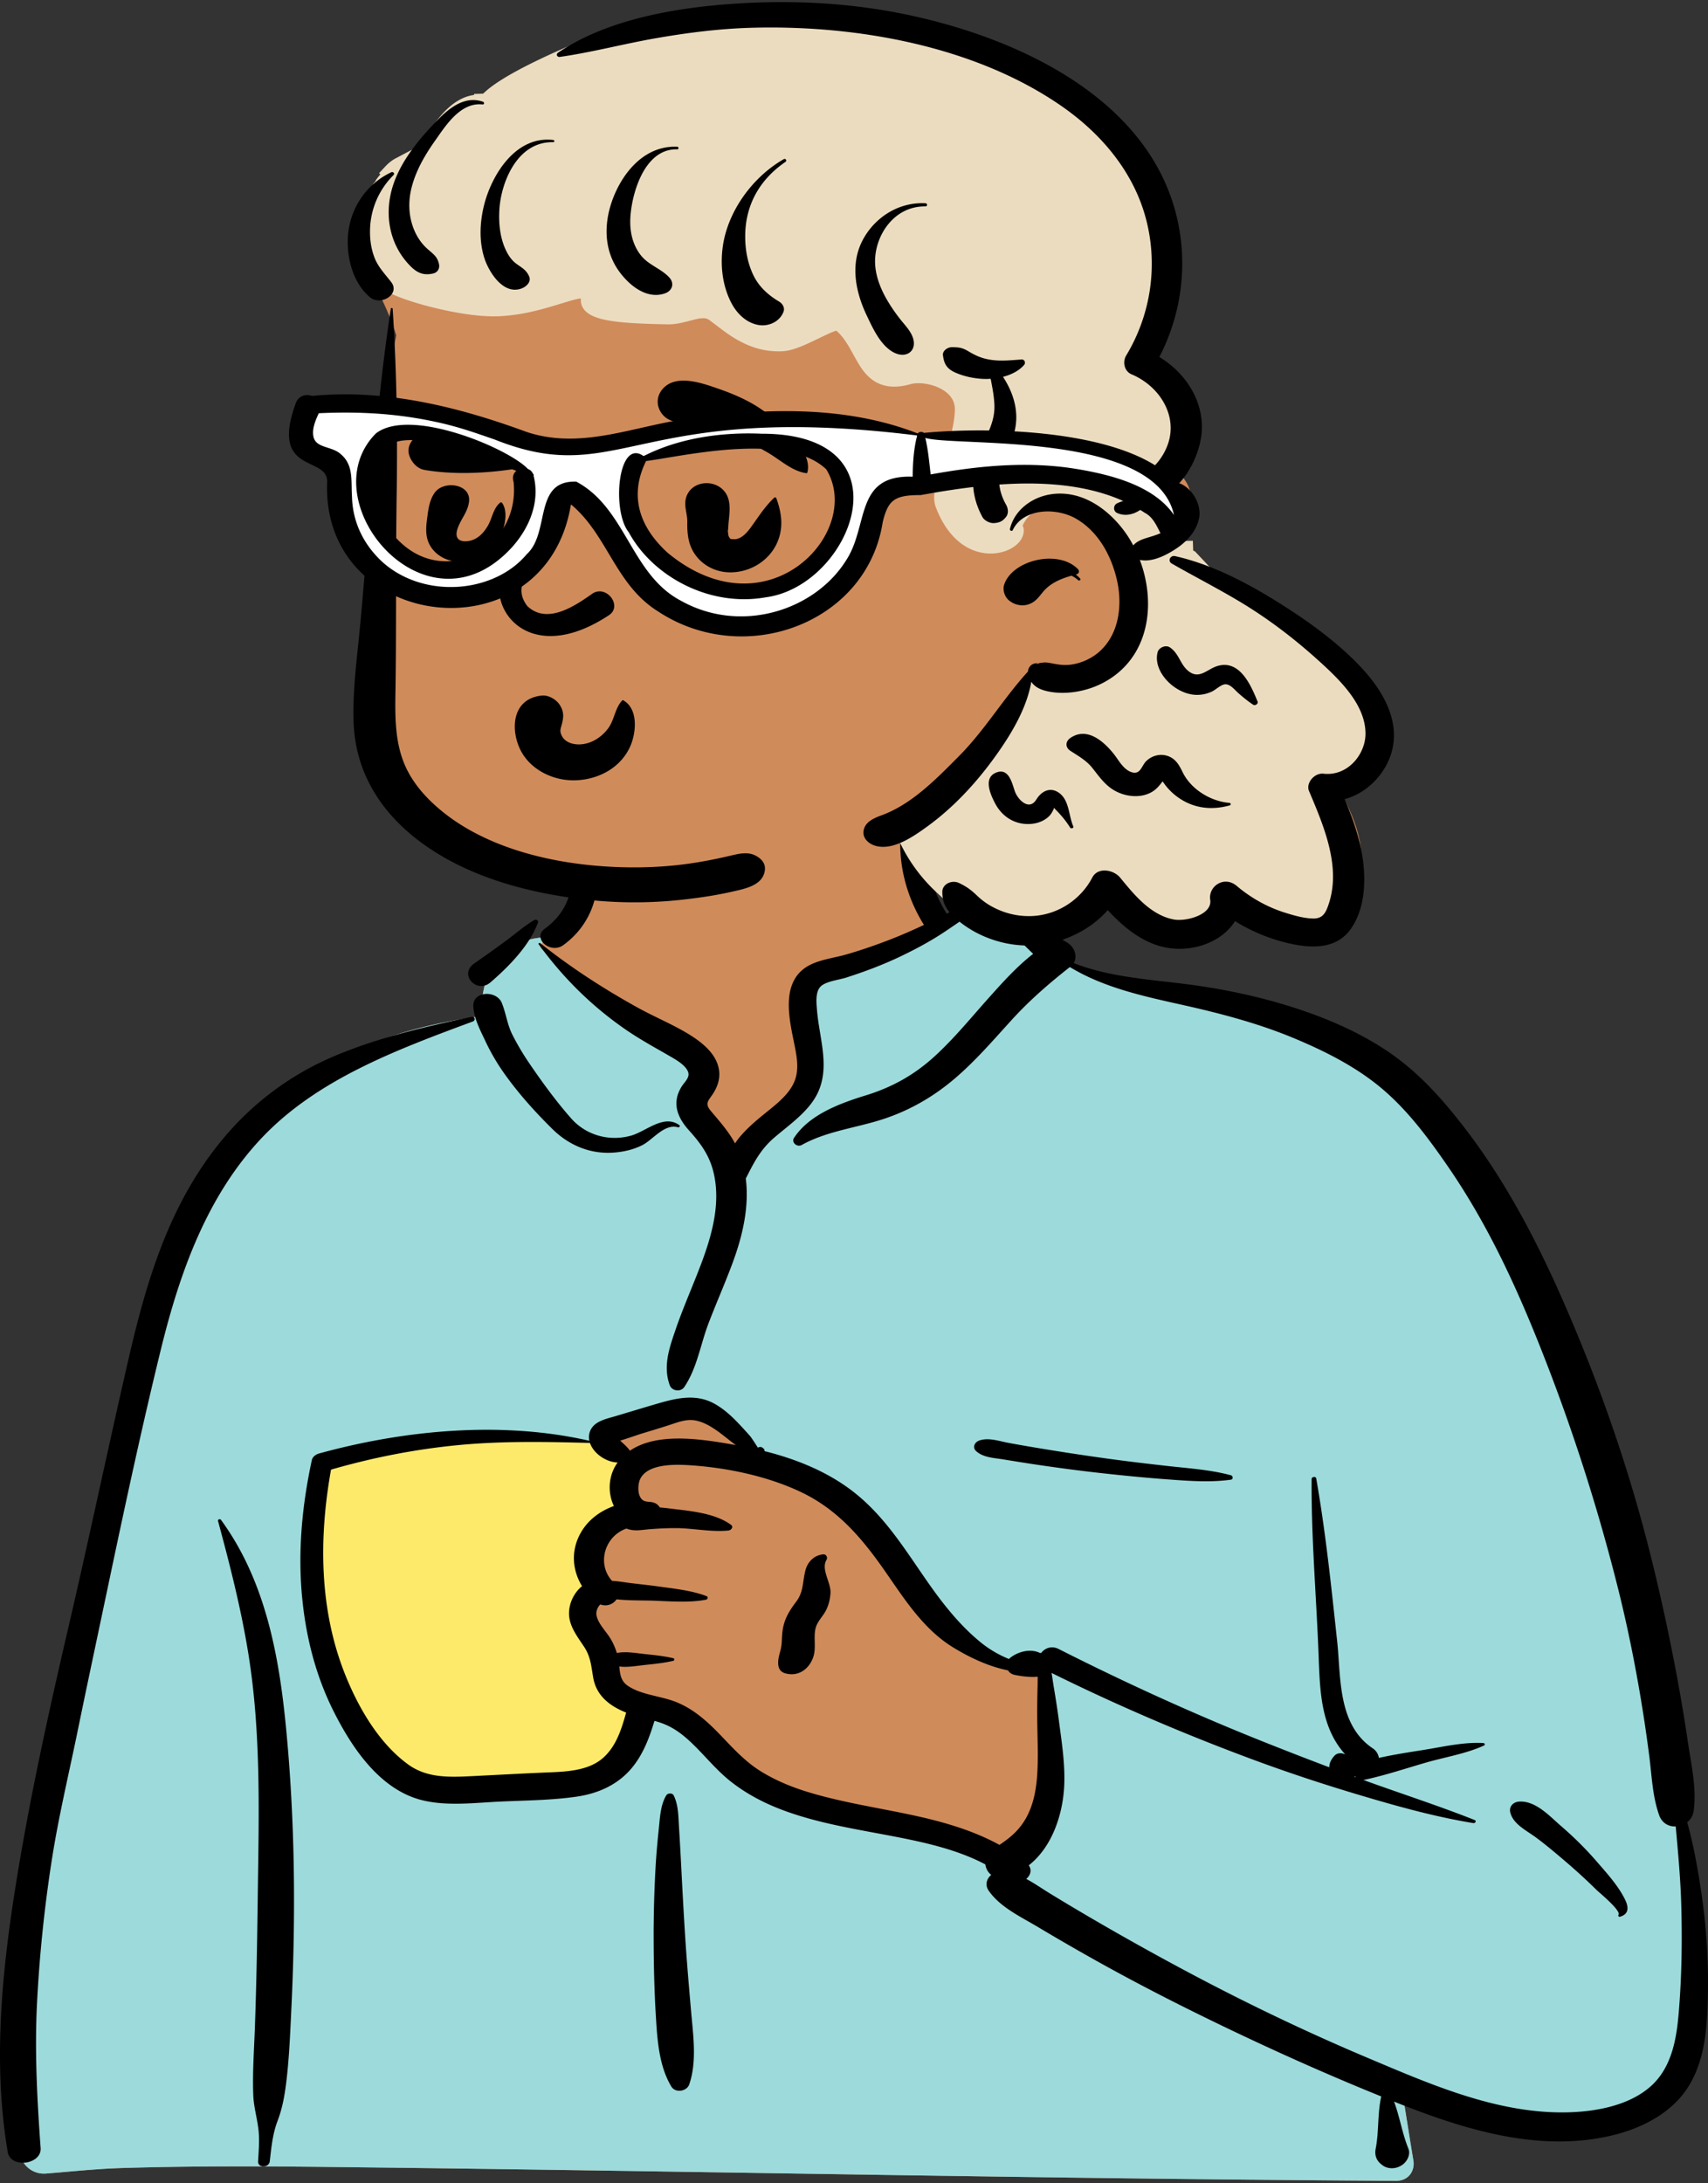 <svg width="392" height="501" fill="none" xmlns="http://www.w3.org/2000/svg"><rect width="100%" height="100%" fill="#333333" stroke="none"/><path d="M58.925 310.586H173.45v126.921H58.925V310.586z" fill="#FDEA6B"/><path fill-rule="evenodd" clip-rule="evenodd" d="M206.855 186.444c-12.346-8.46-43.339-12.265-56.515-4.119-13.014 8.18-14.433 21.409-20.497 33.578-5.722-2.428-15.171 1.049-16.83 5.827-2.057 2.254-2.149 8.585-3.568 11.615-61.735 8.843-71.108 52.158-78.538 101.332-9.83 49.899-32.146 99.689-22.458 151.037a28.709 28.709 0 00-3.178 5.139c-2.205 3.376.635 8.155 5.083 7.97 5.756-.455 11.456-1.076 17.24-1.27 16.033-.501 32.081-.441 48.121-.258l2.187.026c80.835.906 161.665 2.69 242.503 3.163 2.933.004 4.369-2.363 3.977-4.698-.788-4.701-1.52-9.404-2.284-14.107 19.121 4.545 39.447 5.688 58.513.478 1.334-1.223-3.107-.56-3.812-.746 17.547-10.791 12.307-33.523 10.753-49.895-9.666-56.103-13.073-118.176-50.416-166.049-16.155-19.537-39.84-35.005-67.055-38.485l-.755-.093c-7.958-.955-16.827-1.263-23.785-5.159-7.825-5.622-11.16-16.01-19.393-16.107-2.718-.032-6.416 3.063-10.396 5.164-.297-4.622-3.065-8.523-3.676-12.108l-.05-.306c-.637-4.179.236-7.938-5.171-11.929zM74.181 336.159c17.349-10.847 62.166-5.397 63.192-4.789 2.259 1.337 3.231 1.455 4.453 3.192 1.206.144 2.412.293 3.616.447 2.416.71.626 3.384-2.165 2.43 1.678 6.515-3.261 11.148-5.228 17.588-.638 2.091-.023 5.852 0 7.989-.19 2.724-3.537 5.942-2.979 8.675 1.983 9.717 12.744 19.195 8.207 28.618-3.006 5.323-12.046 8.036-18.056 9.846-12.452 4.301-34.15-.162-41.385-9.846-3.859-5.165-8.33-18.193-10.63-22.234l-.51-6.411c-1.258-15.936-2.377-33.091 1.485-35.505z" fill="#D08B5B"/><path fill-rule="evenodd" clip-rule="evenodd" d="M226.79 205.652l-4.965 2.742-28.835 12.828c-5.591 1.409-8.386 3.097-8.386 5.065v20.037c0 2.681-5.246 8.758-15.738 18.231l-9.693-8.696.217-1.139c.923-4.906 1.384-8.188 1.384-9.845 0-1.783-9.483-8.55-28.449-20.301l-8.298-7.03.885-2.422c-5.116.218-10.664 3.053-11.899 6.609-2.057 2.253-2.149 8.585-3.568 11.614-61.735 8.844-71.108 52.158-78.538 101.332-9.83 49.9-32.146 99.69-22.458 151.037a28.78 28.78 0 00-3.178 5.139c-2.205 3.377.635 8.156 5.083 7.971 5.756-.455 11.456-1.076 17.24-1.27 16.033-.501 32.081-.442 48.121-.258l2.187.026c80.835.905 161.665 2.69 242.503 3.163 2.933.004 4.369-2.363 3.977-4.698-.788-4.701-1.52-9.405-2.284-14.108 19.121 4.545 39.447 5.689 58.513.478 1.334-1.223-3.107-.56-3.812-.746 17.547-10.79 12.307-33.522 10.753-49.895-9.666-56.102-13.073-118.175-50.416-166.048-16.155-19.537-39.84-35.005-67.055-38.486l-.755-.093-.761-.089c-7.758-.889-16.287-1.297-23.024-5.069-7.619-5.474-10.981-15.465-18.751-16.079zm-69.094 117.607c2.828 0 8.621 3.953 17.377 11.858l.771.321c10.585 4.425 17.597 8.263 21.037 11.514l.122.118c3.475 3.354 10.356 12.275 20.643 26.761l14.896 7.928h5.637l4.013 26.196-9.65 18.705-21.857-6.626-35.612-8.447-20.436-18.658-11.527-3.483c1.398 3.636 1.905 7.254.167 10.864-3.006 5.322-12.046 8.036-18.056 9.845-12.452 4.301-34.15-.162-41.385-9.845-3.859-5.165-8.33-18.194-10.63-22.235l-.66-8.328c-1.19-15.367-2.073-31.27 1.635-33.588 17.349-10.846 62.166-5.396 63.192-4.789 2.259 1.337 3.231 1.456 4.453 3.192l.633.076-3.557-4.341 1.259-.605c8.986-4.288 14.831-6.433 17.535-6.433zm-14.419 14.181c1.607 6.237-2.852 10.749-4.961 16.773l5.388-9.282v-7.371a3.936 3.936 0 01-.427-.12z" fill="#9DDADB"/><path fill-rule="evenodd" clip-rule="evenodd" d="M229.171 204.683c-1.198-.955-2.97.245-2.209 1.534 1.71 2.898 3.465 5.644 5.76 8.206 1.392 1.553 2.883 3.022 4.394 4.475-3.878 3.019-7.203 6.767-10.343 10.279-4.015 4.492-7.812 9.175-12.319 13.285-4.446 4.054-9.361 6.888-15.304 8.778l-1.201.375c-5.97 1.886-12.351 4.434-15.717 9.521-.663 1.003.673 2.243 1.796 1.617 5.848-3.259 12.719-3.914 19.085-6.067 6.149-2.08 11.509-5.281 16.245-9.367 4.728-4.078 8.698-8.718 12.839-13.26 4.095-4.492 8.504-8.328 13.347-12.128 7.475 4.525 16.007 6.495 24.682 8.428l.947.211c8.686 1.936 17.325 4.183 25.474 7.554 7.185 2.971 14.251 6.518 20.104 11.353 6.212 5.131 11.047 11.684 15.473 18.093 9.899 14.337 16.859 30.045 22.985 45.943a438.41 438.41 0 0116.006 50.473c2.189 8.682 3.966 17.425 5.427 26.23.703 4.241 1.328 8.49 1.876 12.75.586 4.548.72 9.227 2.271 13.599.664 1.875 2.234 2.652 3.805 2.586l.319 3.591c.423 4.788.817 9.577.95 14.395.221 8.01.121 15.998-.519 23.991l-.091 1.09c-.503 5.834-1.627 12.389-6.502 16.661-5.048 4.424-12.811 5.815-19.615 5.895-15.847.186-31.102-6.553-45.125-12.465-14.442-6.088-28.49-12.846-42.201-20.175a655.817 655.817 0 01-20.709-11.558 554.612 554.612 0 01-9.966-5.943c-1.889-1.153-3.679-2.417-5.602-3.44.942-.79 1.363-2.031.574-3.115 5.558-4.342 7.872-12.091 8.142-18.361.219-5.061-.609-10.108-1.262-15.121-.329-2.528-.737-5.052-1.159-7.568-.167-.995-.295-2.058-.49-3.108 15.01 7.423 30.441 14.034 46.28 19.907 8.119 3.011 16.341 5.717 24.678 8.198l1.689.5c7.899 2.327 15.987 4.525 24.153 5.855.436.071.791-.509.325-.694-7.958-3.16-16.191-5.825-24.269-8.735l-1.327-.487c.152-.008.31-.026.476-.062 4.737-1.029 9.437-2.614 14.083-3.949 4.312-1.239 9.156-2.018 13.187-3.888.31-.144.136-.532-.166-.551-4.53-.282-9.448.906-13.889 1.605l-1.669.263c-2.795.443-5.652.92-8.433 1.542-.101-.838-.621-1.68-1.362-2.174-8.15-5.432-7.323-16.403-8.194-24.493l-.647-6.006c-1.137-10.512-2.34-21.022-4.167-31.455-.098-.557-1.055-.398-1.059.129-.095 12.932.99 25.805 1.534 38.718l.084 2.118c.301 7.968.536 16.241 6.112 22.372-.779-.41-1.833-.41-2.465.266-.776.831-1.224 1.765-1.21 2.681a876.969 876.969 0 01-15.048-5.842c-16.05-6.4-31.763-13.561-47.061-21.309-1.647-.834-3.212-.179-4.026.921l-.117-.015a.405.405 0 00-.06-.005l-.117-.005-.013.001c-2.153-1.065-5.087-.307-6.935 1.247-.054.046-.101.097-.149.146a25.167 25.167 0 01-6.507-3.838c-4.057-3.309-7.493-7.401-10.489-11.503-5.516-7.557-10.203-15.96-17.655-22.181-6.055-5.054-13.561-8.2-21.437-10.176a.66.66 0 00-.214-.574c-.404-.373-.693-.502-1.215-.276a.184.184 0 00-.084.071l-.768-1.182c-.42-.641-.851-1.287-1-1.457a112.488 112.488 0 00-2.748-3.002c-1.584-1.667-3.389-3.312-5.479-4.467-4.576-2.53-9.387-1.099-14.091.284-2.843.836-5.676 1.699-8.514 2.547l-.292.086c-2.116.612-4.592 1.147-5.539 3.164a3.753 3.753 0 00-.258 2.431c-20.096-4.599-42.417-2.486-62.028 2.913-.753.207-1.504.764-1.663 1.496-2.247 10.37-3.248 21.005-2.231 31.552.877 9.104 3.119 18.026 7.343 26.361l.24.471c3.97 7.724 10.261 17.246 19.87 19.667 5.802 1.462 12.218.6 18.136.332 5.751-.26 11.629-.298 17.325-1.112 5.073-.724 9.518-2.771 12.654-6.483 2.704-3.203 4.128-7.073 5.295-10.924.534.153 1.065.316 1.587.5 2.204.774 4.072 2.025 5.76 3.496 3.565 3.107 6.331 6.881 10.061 9.846 3.377 2.684 7.225 4.772 11.352 6.377 8.553 3.325 17.728 4.654 26.774 6.417l.631.124c6.811 1.345 13.763 2.996 19.774 6.187.117.939.593 1.823 1.355 2.402-1.06.896-1.509 2.315-.577 3.646 2.602 3.717 7.085 5.832 11.109 8.209l.262.156a556.045 556.045 0 0011.978 6.945c8.185 4.611 16.54 8.969 25.013 13.135 13.629 6.7 27.55 13.02 41.723 18.753-.85 3.767-.54 7.651-1.179 11.442l-.098.541c-.273 1.407.096 2.585 1.173 3.504l.114.094-.002-.013.101.084.034.025-.012-.008c.125.103.253.198.383.279l.166.097c1.038.567 2.373.56 3.435.06l.122-.06.204-.106c1.403-.726 2.371-2.526 1.789-3.956-1.431-3.514-1.972-7.264-3.293-10.802l1.048.422 1.382.542c14.942 5.814 31.54 10.711 47.821 6.747 7.193-1.752 13.917-5.458 17.516-11.498 3.542-5.944 4.043-12.846 4.231-19.457.232-8.16-.254-16.445-1.45-24.535-.803-5.431-1.773-10.964-3.271-16.339a3.945 3.945 0 001.486-2.575c.707-5.133-.53-10.47-1.287-15.576a411.027 411.027 0 00-2.481-14.923c-1.866-10.018-4.034-20.015-6.558-29.916-4.492-17.621-10.424-34.928-17.566-51.822l-.625-1.472c-6.599-15.441-14.24-30.554-24.88-44.119-5.09-6.49-10.47-12.374-17.662-17.051-6.737-4.382-14.337-7.537-22.18-9.948-7.851-2.414-15.921-4.031-24.133-5.037-8.34-1.021-17.144-1.648-24.924-4.727.984-1.587.139-3.731-1.517-4.716-5.574-3.314-10.729-7.626-15.725-11.61zM50.728 348.806c-.234-.319-.788-.117-.686.261 2.711 9.995 5.256 20.011 6.918 30.198 3 18.385 2.448 37.011 2.203 55.532l-.012.958c-.126 9.976-.301 19.954-.668 29.926-.185 5.04-.55 10.129-.352 15.172.109 2.735.919 5.323 1.206 8.026.252 2.363.027 4.763-.098 7.129-.084 1.574 2.496 1.507 2.672 0l.224-1.948c.292-2.466.653-4.917 1.55-7.277 1.08-2.839 1.598-5.626 1.973-8.607.574-4.567.829-9.18 1.05-13.779l.152-3.181c.924-19.22.892-38.53-.605-57.73l-.11-1.371c-1.482-18.149-4.054-37.758-15.417-53.309zm57.79-114.384c.709-.262.461-1.226-.324-1.058l-1.426.306c-10.45 2.252-20.71 4.693-30.463 8.884-9.76 4.194-18.022 10.455-24.588 18.154-12.763 14.966-18.066 33.153-22.253 51.323-4.653 20.191-8.89 40.456-13.583 60.64l-.872 3.76c-4.343 18.8-8.443 37.61-11.465 56.632l-.217 1.379c-3.047 19.561-4.88 39.8-1.555 59.411.658 3.88 7.833 2.914 7.552-.919-.81-11.082-1.39-22.106-.83-33.213a317.65 317.65 0 013.445-33.182c1.453-9.267 3.618-18.419 5.534-27.613l.3-1.452c1.604-7.819 3.258-15.631 4.909-23.443l2.466-11.696c3.696-17.514 7.465-35.043 11.723-52.447l.253-1.024c4.167-16.744 10.311-34.283 22.811-47.579 12.686-13.494 30.846-20.289 48.583-26.863zm46.094 177.598c-.305-.612-1.372-.545-1.7 0-1.286 2.134-1.428 4.859-1.671 7.268l-.026.249c-.309 2.94-.583 5.89-.75 8.84-.318 5.598-.47 11.19-.45 16.795.02 5.745.148 11.483.492 17.219l.094 1.537c.314 4.985.841 10.545 3.473 14.903.956 1.585 3.559 1.119 4.113-.483 1.815-5.246.883-11.466.417-16.839l-.361-4.193c-.358-4.193-.7-8.387-.971-12.585-.371-5.744-.677-11.492-.971-17.238a753.05 753.05 0 00-.309-5.6l-.168-2.798c-.143-2.342-.131-4.911-1.212-7.075zm204.12 7.435l-.803-.699c-2.467-2.173-5.585-5.519-9.232-5.311-1.454.083-2.381 1.169-2.08 2.457.645 2.752 3.765 4.181 6.011 5.861 2.46 1.841 4.779 3.808 7.094 5.794a132.87 132.87 0 015.955 5.44l.721.703c.691.679 5.61 4.683 5.078 5.722l-.029.047c-.148.199.099.472.345.403 2.124-.604 1.991-2.243 1.188-3.903-1.543-3.19-4.246-6.142-6.606-8.866-2.353-2.718-4.901-5.248-7.642-7.648zm-211.818-80.002c1.643-3.495 7.695-3.421 11.131-3.212 8.651.526 18.013 2.496 25.711 6.135 7.981 3.773 13.357 9.818 18.167 16.503l.225.314c4.689 6.559 9.205 14.323 16.546 18.833 3.74 2.298 8.106 4.395 12.643 5.304a2.3 2.3 0 001.478 1.025l.307.063c1.293.257 3.3.541 5.034.371-.011.764-.002 1.521-.024 2.244a212.03 212.03 0 00-.087 6.228c-.001 4.346.259 8.7.057 13.045-.178 3.843-.782 7.859-2.832 11.294-1.504 2.521-3.489 4.189-5.885 5.781-5.894-3.233-12.559-5.203-19.324-6.685-8.181-1.792-16.557-2.988-24.552-5.417-3.848-1.17-7.547-2.701-10.899-4.779-3.557-2.208-6.274-5.195-9.07-8.116l-.437-.454c-2.853-2.945-5.966-5.763-9.998-7.359-3.472-1.375-8.049-1.62-11.085-3.748-1.588-1.114-1.721-2.73-1.888-4.384 1.945.25 4.003-.151 5.941-.355l1.004-.106c1.833-.196 3.623-.411 5.427-.831a.31.31 0 000-.61c-2.132-.496-4.245-.707-6.431-.938l-.513-.057c-1.978-.234-4.056-.586-5.996-.194a13.929 13.929 0 00-1.556-3.469c-.99-1.601-2.863-3.416-3.116-5.286-.075-.559.069-1.217.362-1.711l.101-.168c.123-.199.268-.399.481-.523.024.025.074.053.183.084 1.492.423 2.795-.235 3.486-1.248 2.934.327 6.136.217 8.888.326l2.782.122c2.973.122 6.08.176 8.874-.365.39-.075.508-.659.117-.809-3.434-1.322-7.6-1.744-11.277-2.252-2.053-.284-4.122-.5-6.181-.749-1.371-.167-2.827-.442-4.247-.508-3.563-3.991-1.643-10.287 3.314-12.005 1.806.714 3.43.299 5.403.146 1.969-.152 3.944-.255 5.921-.247 3.963.016 8.162.954 12.086.55.638-.066 1.231-.831.596-1.297-3.003-2.206-7.308-2.925-11.121-3.395l-.79-.095c-1.278-.151-2.833-.371-4.445-.502-.365-.64-1.019-1.124-2.001-1.244-.292-.036-.586-.057-.879-.08l.004-.026c-2.396-.103-2.292-3.746-1.635-5.144zm164.071 68.152c.043.059.089.115.138.169l.077.079-.395-.144.18-.104zm-205.891-75.96c10.087-.976 20.189-.77 30.306-.508.809 2.382 3.626 4.411 6.355 4.488-2.138 2.928-2.358 6.89-.859 9.995-3.183 1.14-5.924 3.188-7.589 6.105-2.308 4.043-2.006 8.542.276 12.278-1.947 1.586-3.096 4.162-2.981 6.59.128 2.707 1.921 5.019 3.411 7.261 1.61 2.424 1.664 4.558 2.159 7.273.723 3.973 3.701 6.383 7.532 7.888l-.203.721c-.988 3.46-2.217 7.111-5.04 9.641-3.632 3.255-9.266 3.225-14.065 3.431l-.231.011c-4.394.197-8.786.429-13.178.653l-3.294.166c-5.057.25-9.914.28-14.043-2.729-6.74-4.911-11.36-13.039-14.285-20.234-6.138-15.103-6.212-31.677-3.394-47.406 9.45-2.741 19.254-4.67 29.123-5.624zm83.888 25.056l-.074.005c-2.077.213-3.504 1.727-4.012 3.522-.738 2.609-.376 4.969-2.152 7.324-1.827 2.423-2.95 4.362-3.216 7.355-.109 1.231-.059 2.459-.363 3.665l-.221.844c-.235.901-.427 1.768-.31 2.735.106.881.584 1.568 1.566 1.851 3.202.922 5.675-1.202 6.502-3.888.715-2.319-.239-5.084.769-7.262.559-1.207 1.589-2.217 2.171-3.433.577-1.205.866-2.464.959-3.774.175-2.477-2.259-5.453-.901-7.698.289-.478-.038-1.261-.718-1.246zm42.536-25.564c-2.169-.396-4.629-1.305-6.767-.55-1.099.389-1.643 1.596-.714 2.434 1.613 1.455 3.956 1.536 6.128 1.879l.191.031c2.568.427 5.141.833 7.717 1.217 4.846.722 9.704 1.361 14.58 1.904 5.007.558 10.028 1.054 15.056 1.428l1.947.143c4.247.306 8.666.537 12.834-.049.605-.085.508-.878 0-1.018-4.566-1.243-9.574-1.577-14.294-2.103-5.018-.56-10.028-1.152-15.024-1.854a570.977 570.977 0 01-14.935-2.286 446.99 446.99 0 01-6.719-1.176zm-78.245-3.992c1.903-.607 3.996-1.505 6.058-1.204 3.556.518 6.721 3.636 9.535 5.689l-1.413-.247c-7.231-1.251-16.807-2.598-22.878 1.539-.015-.024-.027-.047-.045-.071-.49-.67-1.057-1.193-1.677-1.765a8.65 8.65 0 01-.173-.155l-.334-.321.765-.238c1.637-.521 3.578-1.194 3.884-1.292l.022-.007c2.088-.636 4.178-1.265 6.256-1.928zm59.414-136.406c.298-3.445-5.659-3.416-5.954 0-.644 7.457 1.221 14.845 5.235 21.383.03.047.062.09.093.135-2.511 1.175-5.05 2.303-7.645 3.311-3.32 1.29-6.703 2.465-10.146 3.461-3.115.902-6.953 1.258-9.571 3.135-5.522 3.957-3.447 12.169-2.385 17.492l.166.841c.528 2.739.911 5.549-.372 8.178-1.371 2.808-4.142 4.891-6.614 6.9l-.499.407c-2.19 1.796-4.692 3.978-6.299 6.412-1.466-2.729-3.465-4.958-5.578-7.468-1.508-1.792-.435-2.382.648-4.132 1.043-1.684 1.552-3.48 1.226-5.401-.602-3.548-3.753-6.112-6.89-8.037-3.704-2.274-7.838-3.958-11.668-6.073-7.869-4.345-15.532-9.313-22.436-14.83-.19-.153-.52.047-.368.255 5.454 7.466 11.849 13.917 19.708 19.392 3.187 2.221 6.535 4.062 9.905 5.998l.969.56c1.353.789 3.041 1.843 3.652 3.186.616 1.351-.697 2.371-1.403 3.489-2.244 3.554-1.162 6.869 1.498 9.882l.124.139c2.644 2.932 4.647 5.658 5.606 9.404 2.059 8.046-.809 16.426-3.811 23.98l-.119.298c-1.624 4.071-3.35 8.113-4.76 12.249l-.389 1.144c-1.278 3.806-2.325 7.56-.891 11.473.488 1.331 2.505 1.645 3.343.393 2.955-4.417 3.691-9.733 5.544-14.589 1.805-4.733 3.878-9.38 5.622-14.133 2.246-6.119 3.748-12.705 2.933-19.123.024-.037.05-.072.07-.112l.572-1.125c1.559-3.047 3.064-5.708 5.899-8.137 2.956-2.533 6.166-4.776 8.492-7.843 5.054-6.661 1.928-14.072 1.318-21.356l-.07-.893c-.111-1.512-.172-3.568.926-4.614 1.235-1.179 4.131-1.479 5.769-2.001 4.234-1.348 8.406-2.919 12.38-4.806 3.783-1.796 7.447-3.78 10.859-6.104l1.73-1.171c2.728-1.853 5.557-3.876 7.386-6.398.211-.29-.148-.758-.53-.619-3.053 1.115-5.842 2.888-8.698 4.431a3.079 3.079 0 00-.154-.285c-3.534-5.755-4.987-12.132-4.423-18.678zm-97.513 39.433c-1.217-3.001-6.76-2.77-6.539.797.17 2.74 1.462 5.213 2.644 7.7l.126.267a47.943 47.943 0 004.316 7.401c3.222 4.541 6.997 8.756 11.028 12.733 3.655 3.606 8.452 5.811 13.98 5.445 2.329-.155 4.68-.688 6.721-1.735 2.424-1.244 5.056-4.979 8.149-4.075.299.088.578-.307.32-.493-3.571-2.588-7.623 1.424-11.041 2.391-5.151 1.456-10.437-.154-13.752-3.901-3.461-3.913-6.647-8.293-9.556-12.553a58.886 58.886 0 01-3.989-6.722c-1.175-2.336-1.442-4.874-2.407-7.255zm8.302-18.472c.15-.415-.422-.809-.827-.572-2.346 1.374-4.379 3.19-6.543 4.782a320.252 320.252 0 01-7.275 5.2c-3.581 2.484.572 7.057 3.724 4.343 4.313-3.711 9.036-8.565 10.921-13.753zm12.88-14.528c-.953-3.308-6.59-1.944-5.768 1.325l.027.1c1.556 5.399-.66 10.896-5.391 14.396l-.174.128c-2.993 2.155 1.247 5.923 4.21 3.788 6.469-4.659 9.16-12.573 7.096-19.737z" fill="#000"/><path fill-rule="evenodd" clip-rule="evenodd" d="M87.928 43.45c1.108-2.523 3.068-5.694 6.345-5.82 2.534-6.987 8.835-14.103 17.599-13.914C137.598-.01 169.985 1.109 203.846 6.13c17.864 2.988 36.003 8.84 49.327 20.385 15.958 13.593 22.172 37.312 9.675 54.5 10.801 5.22 11.01 17.606 6.391 26.544 5.552 3.463 5.89 11.867-.362 14.508.332 1.227.097 2.497-.536 3.588 3.099 2.327 7.134 4.045 10.469 5.523 1.474.653 2.324 1.72 2.678 2.922 10.951 6.479 38.258 22.314 37.933 34.916.161 6.575-5.247 10.902-11.819 12.625 3.911 7.049 6.878 15.283 3.135 22.888-1.034 2.297-8.786 9.05-9.176 9.175-.682.527-11.802-4.077-17.207-6.426-1.048 6.148-8.338 9.37-14.622 7.263-5.958-1.62-9.62-6.169-13.378-10.307-4.988 9.813-19.664 9.926-29.149 5.695-8.519-3.549-14.994-10.053-18.601-17.891-19.155 8.456-41.566 10.921-62.376 7.544-1.336 2.131-4.292 3.563-6.926 2.738-11.066-3-23.301-3.168-32.682-10.042-19.552-12.657-21.199-35.99-19.835-55.881 1.21-19.831.15-39.828 4.148-59.445-1.735-5.776-4.62-10.882-7.29-16.308-2.9-5.69-2.84-14.149 4.285-17.195z" fill="#D08B5B"/><path fill-rule="evenodd" clip-rule="evenodd" d="M176.694 4.085l-.76.003c-1.256.008-2.511.03-3.762.067-6.613.196-13.509.97-21.273 2.294l-1.181.205c-1.931.34-3.661.683-6.42 1.264l-5.476 1.164c-2.789.586-4.841.991-6.734 1.318l-.248.042c-9.729 4.205-16.165 7.691-19.307 10.458l-.47.418-.2.18-2.049.058-.02.234-.018.002c-2.034.285-3.875 1.236-5.586 2.715l-.183.16-.176.16c-1.334 1.223-2.397 2.526-3.862 4.592l-.332.472-.596.852-.482.685c-.314.447-.615.89-.904 1.329l-.285.437-.205.322-5.291 2.783a8.933 8.933 0 00-2.09 1.542l-.172.172-.17.177-1.44 1.547.29.273-.14.166-.252.311-.246.315-.239.32-.103.14-.155.303-.076.15-.06.125-.18.084-.368.598a20.275 20.275 0 00-3.004 10.25c-.048 2.498.293 4.767 1.105 6.956.561 1.513 1.313 2.703 2.614 4.34l1.028 1.271.21.263.25.319c.04.05.08.101.117.151 1.672 2.183 15.956 6.315 24.735 6.515l.265.005.337.003a30.77 30.77 0 002.428-.083c3.377-.254 6.535-.895 10.203-1.943l.761-.222 4.042-1.224c.128-.039.232-.07.304-.09l.369-.104c.89-.247 1.537-.388 1.978-.44l.09-.01.009.152.003.142-.001.115c-.026 1.678 1.104 2.9 2.856 3.68 1.116.496 2.554.85 4.359 1.117l.288.04c2.95.412 6.468.587 12.353.708.224.004.45.002.678-.008 1.263-.052 2.256-.246 4.102-.724l.873-.226.473-.118c.878-.214 1.367-.3 1.829-.322l.134-.005.134-.002c.554-.001.955.11 1.35.381l.202.146 2.713 2.05c.353.265.67.5.902.667l.094.067c3.724 2.634 7.275 4.138 11.457 4.28l.28.008.292.003c.212 0 .425-.003.639-.01 1.762-.06 3.59-.65 6.087-1.785l.517-.238.362-.17c.185-.089.378-.18.587-.282l1.863-.899.952-.448c1.137-.528 1.771-.782 2.198-.887l.07-.017.04.035c.988.87 1.835 1.965 2.747 3.476l.138.23.199.342 1.296 2.326.245.433c.962 1.679 1.723 2.752 2.718 3.694 1.445 1.366 3.196 2.159 5.34 2.286l.215.01.256.006c1.01.01 2.08-.13 3.24-.421l.27-.07.262-.073c1.729-.492 4.461-.186 6.631.853 2.357 1.128 3.655 2.85 3.598 5.05-.029 1.092-.168 2.264-.413 3.533l-.07.349c-.321 1.57-.757 3.144-1.429 5.245l-1.445 4.394-.163.513-.163.527a37.608 37.608 0 00-.576 2.068c-.589 2.41-.688 4.22-.097 5.762 2.606 6.799 7.127 10.411 12.273 10.563l.178.004h.22c3.954-.038 7.537-2.361 7.493-5.371a2.245 2.245 0 00-.186-.875l-.053-.112-.025-.048.04-.09c1.216-2.624 4.026-4.539 7.326-4.914l.187-.02.185-.016c.181-.014.362-.024.533-.029l.168-.004.201-.001c4.398.006 8.75 2.646 12.173 6.965a23.6 23.6 0 011.972 2.923l.196.349.952 1.756.643 1.698c3.542 9.352 1.749 19.138-5.166 24.198l-.211.152c-2.491 1.761-5.421 2.832-8.548 3.12-.36.033-.722.054-1.071.063l-.259.004-.297-.001a12.878 12.878 0 01-2.869-.339c-.714-.174-1.211-.385-1.557-.654a2.44 2.44 0 01-.228-.199l-.053-.057-.02-.024-4.725.632c-.804 4.601-3.126 9.369-6.904 14.837l-.238.343-.415.589-.422.591c-4.445 6.165-9.402 11.356-14.851 15.34l-.38.276-.511.365-.469.331a34.58 34.58 0 01-2.428 1.576l-.19.11-1.792 1.024.832 1.759a37.577 37.577 0 007.921 11.017l.311.296 2.295 2.134 1.764-2.026a.2.2 0 01.1-.043l.032-.003h.018l.024.002.029.007.028.011c1.321.646 2.047 1.14 3.089 2.107l.152.141.176.167.242.228a18.48 18.48 0 003.502 2.562 20.338 20.338 0 009.497 2.63l.315.006h.316c.114-.001.227-.003.341-.006 6.988-.175 13.249-4.212 16.327-10.129.122-.235.234-.311.441-.327l.059-.002.074-.001c.513.003 1.142.278 1.493.648l.062.071 1.179 1.427.451.539c4.202 4.975 7.652 7.696 12.286 8.523a8.67 8.67 0 001.161.121l.248.009h.146c1.993.005 4.289-.516 6.079-1.433 2.368-1.213 3.832-3.078 3.646-5.389l-.014-.148-.032-.248c-.155-1.234.94-1.904 1.778-1.298l.057.043.069.057c3.453 2.919 7.424 5.16 11.7 6.542l.379.12.562.173c2.697.821 4.599 1.228 6.601 1.26 1.734.027 3.175-.537 4.217-1.621.695-.723 1.12-1.526 1.544-2.699l.071-.198.155-.456.096-.297c1.241-3.937 1.268-8.148.293-12.793-.727-3.47-1.886-6.822-3.834-11.521l-.378-.906-.78-1.848c-.079-.185.39-.832.68-.905l.034-.006.265.026c.186.016.373.027.564.033l.292.007h.191c6.328-.059 11.161-5.655 11.118-11.583-.05-5.553-3.147-10.328-9.06-15.996l-.513-.488-.556-.519-.549-.507c-5.254-4.824-10.625-9.035-16.218-12.647l-.463-.298-.516-.328c-1.883-1.192-3.715-2.272-6.249-3.692l-1.492-.831-6.046-6.434a81.37 81.37 0 01-.429-.223l-.076-2.232-5.826.109c1.478-.684 2.703-1.514 3.698-2.577 3.306-3.536 2.891-8.448-1.129-10.862l-.142-.083-1.694-.944-1.387 1.097c-1.208.956-2.489 1.59-3.825 1.882l-.212.044-1.045.199-.204.297-.117-.153c0-.016.004-.031.009-.046l.011-.022.022-.031.131-.145.146-.157c.465-.493.987-.972 1.935-1.795l.665-.576.518-.455c1.358-1.203 2.082-1.948 2.851-2.984 1.914-2.575 2.995-5.479 3.04-8.429.094-6.133-4.136-11.932-10.404-14.579-.22-.092-.382-.751-.118-1.187 6.069-10.043 7.753-22.081 4.704-33.28-2.844-10.449-9.922-19.672-20.054-26.736C227.946 10.56 203.817 4.306 178.215 4.09l-.776-.005h-.745z" fill="#ECDCBF"/><path fill-rule="evenodd" clip-rule="evenodd" d="M269.714 127.629c-1.153-.261-1.771 1.135-.793 1.696 6.21 3.563 12.625 6.744 18.625 10.62 5.706 3.685 10.976 7.882 15.89 12.395l.545.503c4.443 4.122 9.364 9.366 9.414 15.447.038 4.727-4.003 9.886-9.641 9.265-2.124-.234-4.076 2.196-3.335 3.948l.78 1.847c3.137 7.474 6.328 15.941 3.851 23.804l-.091.28c-.6 1.801-1.232 3.392-3.549 3.356-2.15-.034-4.388-.688-6.401-1.313-4.178-1.295-7.964-3.456-11.177-6.174-2.842-2.403-6.474.039-6.091 3.093l.014.098c.523 3.428-5.532 5.019-8.285 4.529-5.435-.97-9.31-5.881-12.397-9.625-1.484-1.799-5.087-2.507-6.391 0-2.583 4.967-7.907 8.679-14.136 8.835-3.236.08-6.34-.75-9.08-2.29a16.007 16.007 0 01-3.036-2.225l-.228-.214c-1.357-1.297-2.294-1.987-4.028-2.835-1.708-.835-3.918.2-3.907 2.022.014 2.359.78 3.928 2.584 5.639 1.493 1.417 3.267 2.661 5.131 3.655 3.747 1.997 8.202 3.12 12.564 2.99 6.876-.205 13.439-3.296 17.693-8.103 4.344 4.684 9.733 8.988 16.735 8.872 5.242-.086 10.127-2.547 12.468-6.36a40.479 40.479 0 0010.81 4.71l.346.092c5.492 1.441 11.811 2.014 15.346-2.902 3.319-4.616 3.567-11.009 2.806-16.285-.679-4.713-2.287-9.189-4.134-13.604 5.256-1.415 9.336-5.868 10.737-10.668 2.12-7.257-1.992-14.296-7.077-19.689-5.523-5.858-12.474-10.813-19.477-15.15-6.985-4.325-14.81-8.389-23.085-10.259zM90.118 70.859c-.013-.2-.38-.272-.413-.05-2.413 15.788-3.81 31.543-4.966 47.44a1371.093 1371.093 0 01-1.98 24.141c-.7 7.713-1.864 15.631-1.6 23.376.411 12.126 6.94 21.987 17.647 29.082 10.26 6.801 22.987 10.163 35.474 11.583a99.89 99.89 0 0021.864.09c3.77-.403 7.536-.939 11.229-1.743l1.597-.36c2.908-.67 6.155-1.579 6.57-4.686.201-1.505-.685-2.615-2.116-3.37-1.866-.985-4.006-.405-5.929.044-3.24.756-6.515 1.405-9.827 1.854-7.113.965-14.425 1.022-21.574.354-12.027-1.124-24.713-4.642-33.985-11.907-4.03-3.157-7.534-7.004-9.377-11.574-2.37-5.875-2.019-12.285-1.94-18.437.185-14.306.023-28.612.243-42.919.222-14.35.029-28.588-.917-42.917zM211.057 4.005C197.004.735 182.742-.114 168.308.87c-13.613.927-29.12 3.674-40.238 11.225-.54.366-.217 1.06.451.964 7.433-1.069 14.678-3.012 22.079-4.298 7.119-1.237 14.366-2.165 21.614-2.38 24.515-.73 51.793 4.28 71.56 18.064 9.269 6.463 16.343 15.153 19.158 25.492 2.887 10.605 1.325 22.074-4.472 31.668-.835 1.38-.491 3.566 1.251 4.301 5.285 2.232 9.049 7.175 8.967 12.51-.039 2.588-1.028 5.069-2.618 7.208-1.681 2.261-4.239 3.844-6.119 5.956-.74.832-.769 1.977-.182 2.743-1.1.434-2.286.668-3.368 1.181-.917.435-.943 1.794 0 2.222 2.386 1.083 4.965-.066 6.575-1.813a8.61 8.61 0 00.763-.968c1.928-.368 3.656-1.241 5.164-2.435 2.875 1.553 3.269 5.008.799 7.649-1.261 1.348-3.052 2.18-4.863 2.778l-.218.071c-1.762.564-3.376.879-4.521 2.151a26.172 26.172 0 00-2.588-3.977c-3.513-4.432-8.912-8.364-15.32-7.865-5.019.39-9.367 3.631-10.396 8.102-.075.331.477.589.642.244 2.408-5.064 10.027-5.25 14.566-2.611 5.337 3.104 8.254 8.953 9.424 14.4 1.152 5.366.486 11.892-3.967 15.973-1.822 1.67-4.301 2.825-6.888 3.129-1.264.15-2.38.003-3.589-.217l-.802-.151c-.556-.104-1.108-.187-1.692-.141l-.868.106-.494.208c-.428.173-.39.126.116-.143-1.476-.109-2.24.875-2.32 1.954a.516.516 0 00-.131.098c-5.602 6.183-9.762 13.29-15.707 19.271l-1.74 1.752c-4.475 4.488-9.582 9.354-15.66 11.683l-.724.27c-1.768.673-3.544 1.595-3.769 3.518-.202 1.722 1.303 3.017 3.038 3.419 3.952.914 8.456-2.253 11.35-4.331 6.223-4.467 11.454-10.161 15.773-16.153l.427-.596c3.551-5.001 6.888-10.705 7.925-16.64l.187.273.032.043c.211.26.444.478.715.688.726.566 1.613.896 2.534 1.12 1.728.421 3.623.504 5.399.34 3.609-.333 6.982-1.571 9.835-3.588 8.685-6.143 9.711-17.574 6.198-26.848 2.883.62 6.166-1.129 8.417-2.628 2.581-1.72 4.709-4.203 5.218-7.124.505-2.899-1.544-6.737-4.583-7.856 3.153-3.414 4.989-8.26 5.179-12.14.329-6.75-3.647-13.129-9.751-16.811 5.74-11.095 6.846-23.967 2.981-35.747-7.67-23.377-33.363-36.449-58-42.18zm21.869 177.61l-.072-.206c-.612-1.808-1.401-5.404-4.396-4.035-2.861 1.308-1.034 5.178-.034 7.062 1.197 2.254 3.265 4.062 6.042 4.546 2.258.394 4.739-.112 6.319-1.686.46-.458.72-.962.993-1.517.107-.216.155-.364.175-.46.026.105.099.263.288.448 1.261 1.243 2.451 2.689 3.366 4.158.217.348.899.104.727-.276-1.066-2.35-.887-5.985-3.262-7.685-2.093-1.498-4.06-.319-5.167 1.426l-.057.091c-1.618 2.65-4.197.133-4.922-1.866zm22.771-8.493l-.218-.273c-2.239-2.759-6.014-6.078-9.791-3.512-1.201.816-1.246 2.178 0 2.988l.471.303c1.651 1.055 3.294 2.051 4.506 3.564 1.317 1.645 2.499 3.387 4.27 4.678 3.132 2.281 8.193 2.732 10.91-.345l.267-.305c.228-.264.488-.582.7-.899l.165.206.045.059.038.052a13.592 13.592 0 004.285 3.981c3.34 1.987 7.103 2.264 10.882 1.212.369-.104.27-.551-.088-.58-4.477-.378-8.839-3.246-10.66-6.94l-.206-.414c-.737-1.47-1.562-2.866-3.383-3.443-1.772-.561-3.632.032-4.848 1.241-1.016 1.01-1.277 3.019-3.11 2.576-2.008-.485-3.137-2.752-4.235-4.149zm12.823-24.539c-.991-.68-2.544.049-2.817 1.034-1.237 4.459 3.901 9.712 8.839 9.851a7.941 7.941 0 003.619-.773c.874-.412 1.907-1.463 2.866-1.637 1.238-.225 2.335 1.262 3.207 2.026 1.081.947 2.151 1.826 3.363 2.634.484.323 1.235-.219 1.031-.715l-.41-.985c-1.484-3.507-4.039-8.626-8.822-7.171-2.343.713-4.106 3.117-6.574 1.213-1.975-1.524-2.16-4.009-4.302-5.477zm-21.099-17.949c-4.458-4.615-14.938-2.177-16.925 3.438-.439 1.24.019 2.851 1.093 3.729 1.415 1.156 3.433 1.506 5.151.599 1.478-.78 2.085-2.056 3.171-3.151 1.594-1.605 3.761-2.495 5.994-3.133a6.372 6.372 0 011.544 1.032c.239.214.69-.08.478-.333a6.08 6.08 0 00-1.039-.966l.193-.051c.588-.147.715-.775.34-1.164zm-28.974-50.955c-.999.002-2.163.848-2.035 1.836l.038.274c.288 1.881.958 2.946 3.046 3.82 1.771.74 3.631 1.15 5.573 1.311a15.46 15.46 0 002.3.012l.166.864c.329 1.727.634 3.454.692 5.214.106 3.263-1.244 5.952-2.691 8.864-2.78 5.596-3.092 11.181-.066 16.768.442.817 1.696 1.483 2.707 1.401 1.311-.108 1.944-.45 2.707-1.401.64-.798.494-1.927.05-2.762l-.05-.091c-1.525-2.664-2.006-5.674-1.227-8.602.731-2.753 2.389-5.226 3.129-7.97 1.206-4.469-.078-8.902-2.588-12.736 1.894-.492 3.646-1.37 4.815-2.706l-.005-.002c.446-.43.202-1.328-.581-1.274l-.885.065c-2.533.19-4.865.39-7.426-.248-1.314-.326-2.447-.871-3.574-1.53l-.242-.144c-1.41-.845-2.192-.964-3.853-.963zm-6.062-33.032c-6.35-.325-11.772 3.454-14.407 8.485-2.863 5.462-1.662 11.729.865 17.103l.718 1.504c1.257 2.606 2.906 5.704 5.48 7.103 2.89 1.57 5.389-.251 4.537-3.146-.508-1.725-1.883-3.054-2.996-4.478a39.292 39.292 0 01-2.856-4.139c-1.664-2.814-2.906-5.95-2.892-9.173.023-5.884 4.334-12.628 11.551-12.541.515.005.507-.692 0-.718zm-32.116-9.494c.396-.271.042-.874-.401-.62-7.363 4.224-12.861 12.157-13.968 19.951-.615 4.325-.146 8.946 1.897 12.937 1.171 2.29 3.181 4.476 5.992 5.104 2.584.576 5.247-.755 6.049-3.03.311-.882-.224-1.805-1.032-2.287-2.62-1.562-4.729-3.534-5.964-6.185-1.284-2.758-1.796-5.684-1.811-8.658-.038-6.965 3.044-12.967 9.238-17.212zm-89.95 3.018c.34-.34-.088-.843-.54-.63-5.323 2.526-8.705 7.362-9.675 12.66-.95 5.185.328 12.245 4.78 15.995 2.511 2.117 7.01-.698 4.923-3.425-1.473-1.923-3.064-3.507-3.907-5.78-.752-2.027-1.018-4.072-.977-6.203.09-4.648 1.931-9.151 5.396-12.617zm65.085-6.493c-9.095-.391-14.607 8.973-15.87 15.952-.779 4.312-.193 8.754 2.447 12.494l.156.217c2.178 2.988 6.139 6.428 10.406 5.013 1.806-.598 2.287-2.343 1.073-3.666-1.856-2.027-4.726-2.852-6.471-5.016-1.959-2.426-2.601-5.466-2.487-8.417l.015-.326c.304-5.427 3.174-15.845 10.731-15.66.424.01.419-.574 0-.591zm-28.449-1.556c-8.798-1.014-14.155 8.32-15.807 14.75-1.032 4.019-1.258 8.503.062 12.492l.098.285c1.075 2.977 4.245 8.078 8.383 6.557 1.134-.417 2.292-1.552 1.749-2.777-.694-1.564-1.694-1.97-3.028-2.972-1.027-.77-1.744-1.878-2.272-2.968-1.406-2.905-1.72-6.299-1.527-9.43l.026-.37c.497-6.115 4.174-15.229 12.316-15.06.372.007.346-.468 0-.507zm-16.106-8.775c-4.897-1.681-8.908 2.54-11.723 5.554-3.526 3.776-6.724 7.843-8.532 12.543-1.61 4.188-1.894 8.845-.443 13.108a16.883 16.883 0 003.364 5.79l.195.218c1.59 1.748 3.124 2.822 5.727 2.196 1.06-.255 1.507-1.2 1.324-2.103-.392-1.929-1.494-2.43-2.922-3.776-1.26-1.188-2.194-2.65-2.822-4.189-1.295-3.172-1.363-6.61-.493-9.878.973-3.659 2.889-7.038 5.105-10.204l.478-.678c2.348-3.348 5.695-8.503 10.648-7.96.425.047.43-.506.094-.62z" fill="#000"/><path fill-rule="evenodd" clip-rule="evenodd" d="M128.469 161.77c-.767-1.2-2.534-2.312-4.15-2.142-7.241.765-7.229 8.665-4.433 13.278 2.479 4.089 7.61 6.49 12.745 6.14 5.395-.369 9.991-3.223 12.014-7.765 1.338-3.004 1.956-8.551-1.602-10.569-.067-.038-.176-.029-.228.026-1.706 1.786-1.773 4.468-3.267 6.457-1.39 1.85-3.548 3.377-6.077 3.613-1.888.177-3.799-.436-4.537-1.962-.4-.825-.354-1.273-.204-1.841l.136-.494c.473-1.729.686-3.045-.397-4.741zm-1.936-34.649c-3.777 2.066-9.531 6.883-5.468 12.005 4.782 4.516 11.667-.662 15.06-3.004 3.146-1.814 6.681 2.853 3.762 4.972-24.517 16.336-34.467-13.432-15.264-16.402 2.114-.327 2.899 1.79 1.91 2.429zm39.88-14.165c-2.318-3.13-7.609-2.669-8.886 1.045-.691 2.011.264 3.82.214 5.829-.041 1.697.082 3.588.661 5.232 1.318 3.748 5.064 6.396 9.495 6.286 4.417-.11 8.308-2.625 10.158-6.169 1.856-3.557 1.463-7.238.108-10.855-.065-.173-.318-.258-.471-.111-1.602 1.532-2.775 3.149-3.988 4.865l-1.244 1.758c-.95 1.325-2.332 3.016-4.106 2.91l-.266-.024c-.494-.038-.418.05-.798-.555-.176-.28-.144-.8-.229-1.13l-.03-.112.016-.06c.038-.16.075-.462.105-.985l.007-.115c.128-2.447.897-5.592-.746-7.809zm-58.759 2.083c.416-4.003-5.837-4.892-7.916-1.93-1.085 1.545-1.4 3.485-1.64 5.323l-.112.873c-.246 1.888-.344 3.852.567 5.613 1.434 2.774 4.553 4.24 7.918 4.008 3.213-.222 6.145-1.899 7.69-4.444 1.378-2.271 2.748-6.705 1.075-9.074a.305.305 0 00-.442-.051c-1.581 1.263-1.839 3.568-2.779 5.214-.97 1.697-2.441 3.352-4.67 3.61-2.132.246-2.947-.802-2.403-2.631.702-2.362 2.448-3.969 2.712-6.511zm57.07-25.882l-1.022-.352c-3.504-1.192-8.315-2.568-11.163-.004-1.758 1.58-2.092 3.91-.838 5.84 1.52 2.337 4.246 2.394 6.878 2.738 2.995.392 6.04 1.136 8.827 2.198 3.141 1.196 6.055 2.686 8.91 4.351 2.714 1.582 5.418 4.168 8.666 4.655.132.02.283-.031.317-.162.738-2.858-1.312-5.671-3.141-7.9-2.214-2.7-4.896-4.916-7.893-6.902-2.894-1.918-6.199-3.304-9.541-4.462zm-63.648 10.161l-.312-.049c-2.125-.318-4.05-.245-5.651 1.269-1.223 1.156-1.694 2.653-1.111 4.181.537 1.409 1.74 2.841 3.485 3.136 5.89.997 12.415.832 18.336.077 2.708-.345 5.441-.768 8.08-1.435l1.214-.317c2.202-.566 4.724-1.158 6.324-2.616.575-.524.243-1.273-.445-1.516-2.792-.984-6.618-.46-9.595-.537-3.462-.09-6.931-.323-10.377-.645-3.368-.315-6.626-1-9.948-1.548z" fill="#000"/><path fill-rule="evenodd" clip-rule="evenodd" d="M82.797 129.243c4.59 5.162 22.563 10.892 32.128 4.672 9.566-6.22 13.346-10.555 14.624-18.327.137-.829 1.802-1.38 2.506-.791 3.941 3.294 6.492 7.49 9.02 11.697 2.851 4.745 5.659 9.519 10.84 12.731 9.176 4.427 25.777 5.057 30.681 3.104 9.395-3.74 16.827-11.74 18.517-22.748 1.146-3.256 2.221-5.226 3.225-5.911 1.428-.974 9.306-1.842 10.169-1.986 15.553-2.597 35.224-4.253 49.076 4.884 1.875 1.02 8.293 4.852 8.389 3.909.066-3.69-4.581-12.042-15.149-16.016-13.069-4.915-32.496-5.202-43.751-4.118-.566.055-2.495-.372-2.631-.425-17.051-6.643-36.67-4.879-54.914-2.087-2.614.457-26.018 5.672-35.327 2.512-15.392-5.654-31.802-9.751-48.423-8.14-.139.014-2.237 11.476-.603 12.258 1.301.622 3.514 2.217 4.3 3.089.704.78 1.147 1.75 1.107 3.094-.316 7.772 2.148 14.026 6.216 18.599zm63.283-6.935c-1.951-2.541-2.567-8.248-1.75-12.412.414-2.108 1.217-3.786 2.225-4.622.67-.555 1.435-.816 2.269-.778.457.022.952.139 1.476.393 7.099-3.455 15.698-4.699 23.849-4.342 6.489-.001 11.118 1.378 14.258 3.523 3.778 2.582 5.48 6.293 5.578 10.318.117 4.776-2.063 10.001-5.639 14.136-3.423 3.957-8.106 6.89-13.185 7.567-5.767 1.031-11.644.034-16.753-2.404-5.24-2.501-9.667-6.516-12.328-11.379zm-56.902 2.694c-3.289-3.498-5.476-8.048-5.809-12.557-.303-4.103.918-8.167 4.294-11.526 3.06-2.364 8.468-2.403 14.156-1.087 7.356 1.703 14.965 5.507 17.502 7.963.598.282 1.152.773 1.635 1.826l.004.376c.768 3.189.312 6.426-1.017 9.412-1.444 3.243-3.92 6.188-6.94 8.434-4.012 2.974-8.2 3.885-12.119 3.404-4.44-.544-8.569-2.909-11.706-6.245z" fill="#fff"/><path fill-rule="evenodd" clip-rule="evenodd" d="M120.729 99.08c-15.586-5.727-32.246-9.855-49.113-8.219-1.395-.478-3.126-.075-3.744 1.7-6.008 16.47 7.39 11.89 7.21 18.047-1.405 34.522 50.154 40.418 55.951 5.178l.107.056c8.341 7.005 10.098 18.403 19.923 24.495 19.821 13.045 47.919 2.709 51.528-20.515l.078-.314c1.212-4.739 2.66-5.915 8.635-5.891l.943-.169c15.523-2.752 36.195-5.226 50.492 4.24 3.11 1.627 3.256 5.811 5.883 7.629 2.879.503 4.652-2.613 4.848-4.769.456-21.497-42.289-23.043-61.432-21.199-.366-.34-1.147-.298-1.41.126-17.313-6.745-36.817-5.812-55.355-2.975-11.483 2-22.824 6.558-34.544 2.58zm-47.561-4.25c9.352-.421 18.003.04 27.183 2.063 4.839 1.05 8.551 2.378 13.182 3.975 28.886 11.517 32.218-8.954 96.966-.93-.837 3.229-.991 6.426-1.036 9.46-13.221-.48-10.108 10.881-15.061 18.861l-.153.24c-7.218 11.643-24.252 17.074-37.993 9.351-11.464-6.013-12.582-21.264-23.995-27.316-9.894-.35-5.942 11.667-11.326 16.606-7.579 9.101-23.688 10.373-33.191 1.813-4.459-4.119-6.828-9.349-6.96-14.968-.248-3.59.436-7.238-2.58-9.763-2.113-1.932-5.87-1.287-6.3-4.209-.275-1.727.524-3.6 1.264-5.183zm101.643 4.705c-9.291-.412-19.121 1.04-27.098 5.141-5.905-4.229-7.352 12.578-3.432 17.439 5.646 10.397 18.793 17.234 31.451 14.963 19.748-2.575 33.507-37.574-.921-37.543zm-26.531 6.268l.505-.067c8.559-1.175 31.861-6.62 40.849 1.974 8.722 14.253-13.406 38.194-36.434 19.125-6.409-5.872-8.893-12.993-4.92-21.032zm-27.121 1.821c-4.432-4.722-27.02-14.288-34.893-8.15-14.37 14.493 8.42 43.808 27.507 29.526 6.357-4.774 10.539-12.38 8.709-19.746l-.003-.309c-.004-.112-.027-.086-.16-.226a1.958 1.958 0 00-1.16-1.095zm-34.692 8.785c-4.846-23.655 15.408-14.663 32.042-8.349-.893.734-.889 1.736-.633 2.56 1.755 17.551-21.949 27.497-31.41 5.789zm125.907-15.91c6.938 2.114 52.829-1.667 57.068 17.692-4.475-6.524-13.743-9.114-22.075-10.519-11.333-1.911-22.604-.805-33.778 1.207l-.231-2.081c-.248-2.208-.509-4.273-.984-6.299z" fill="#000"/></svg>